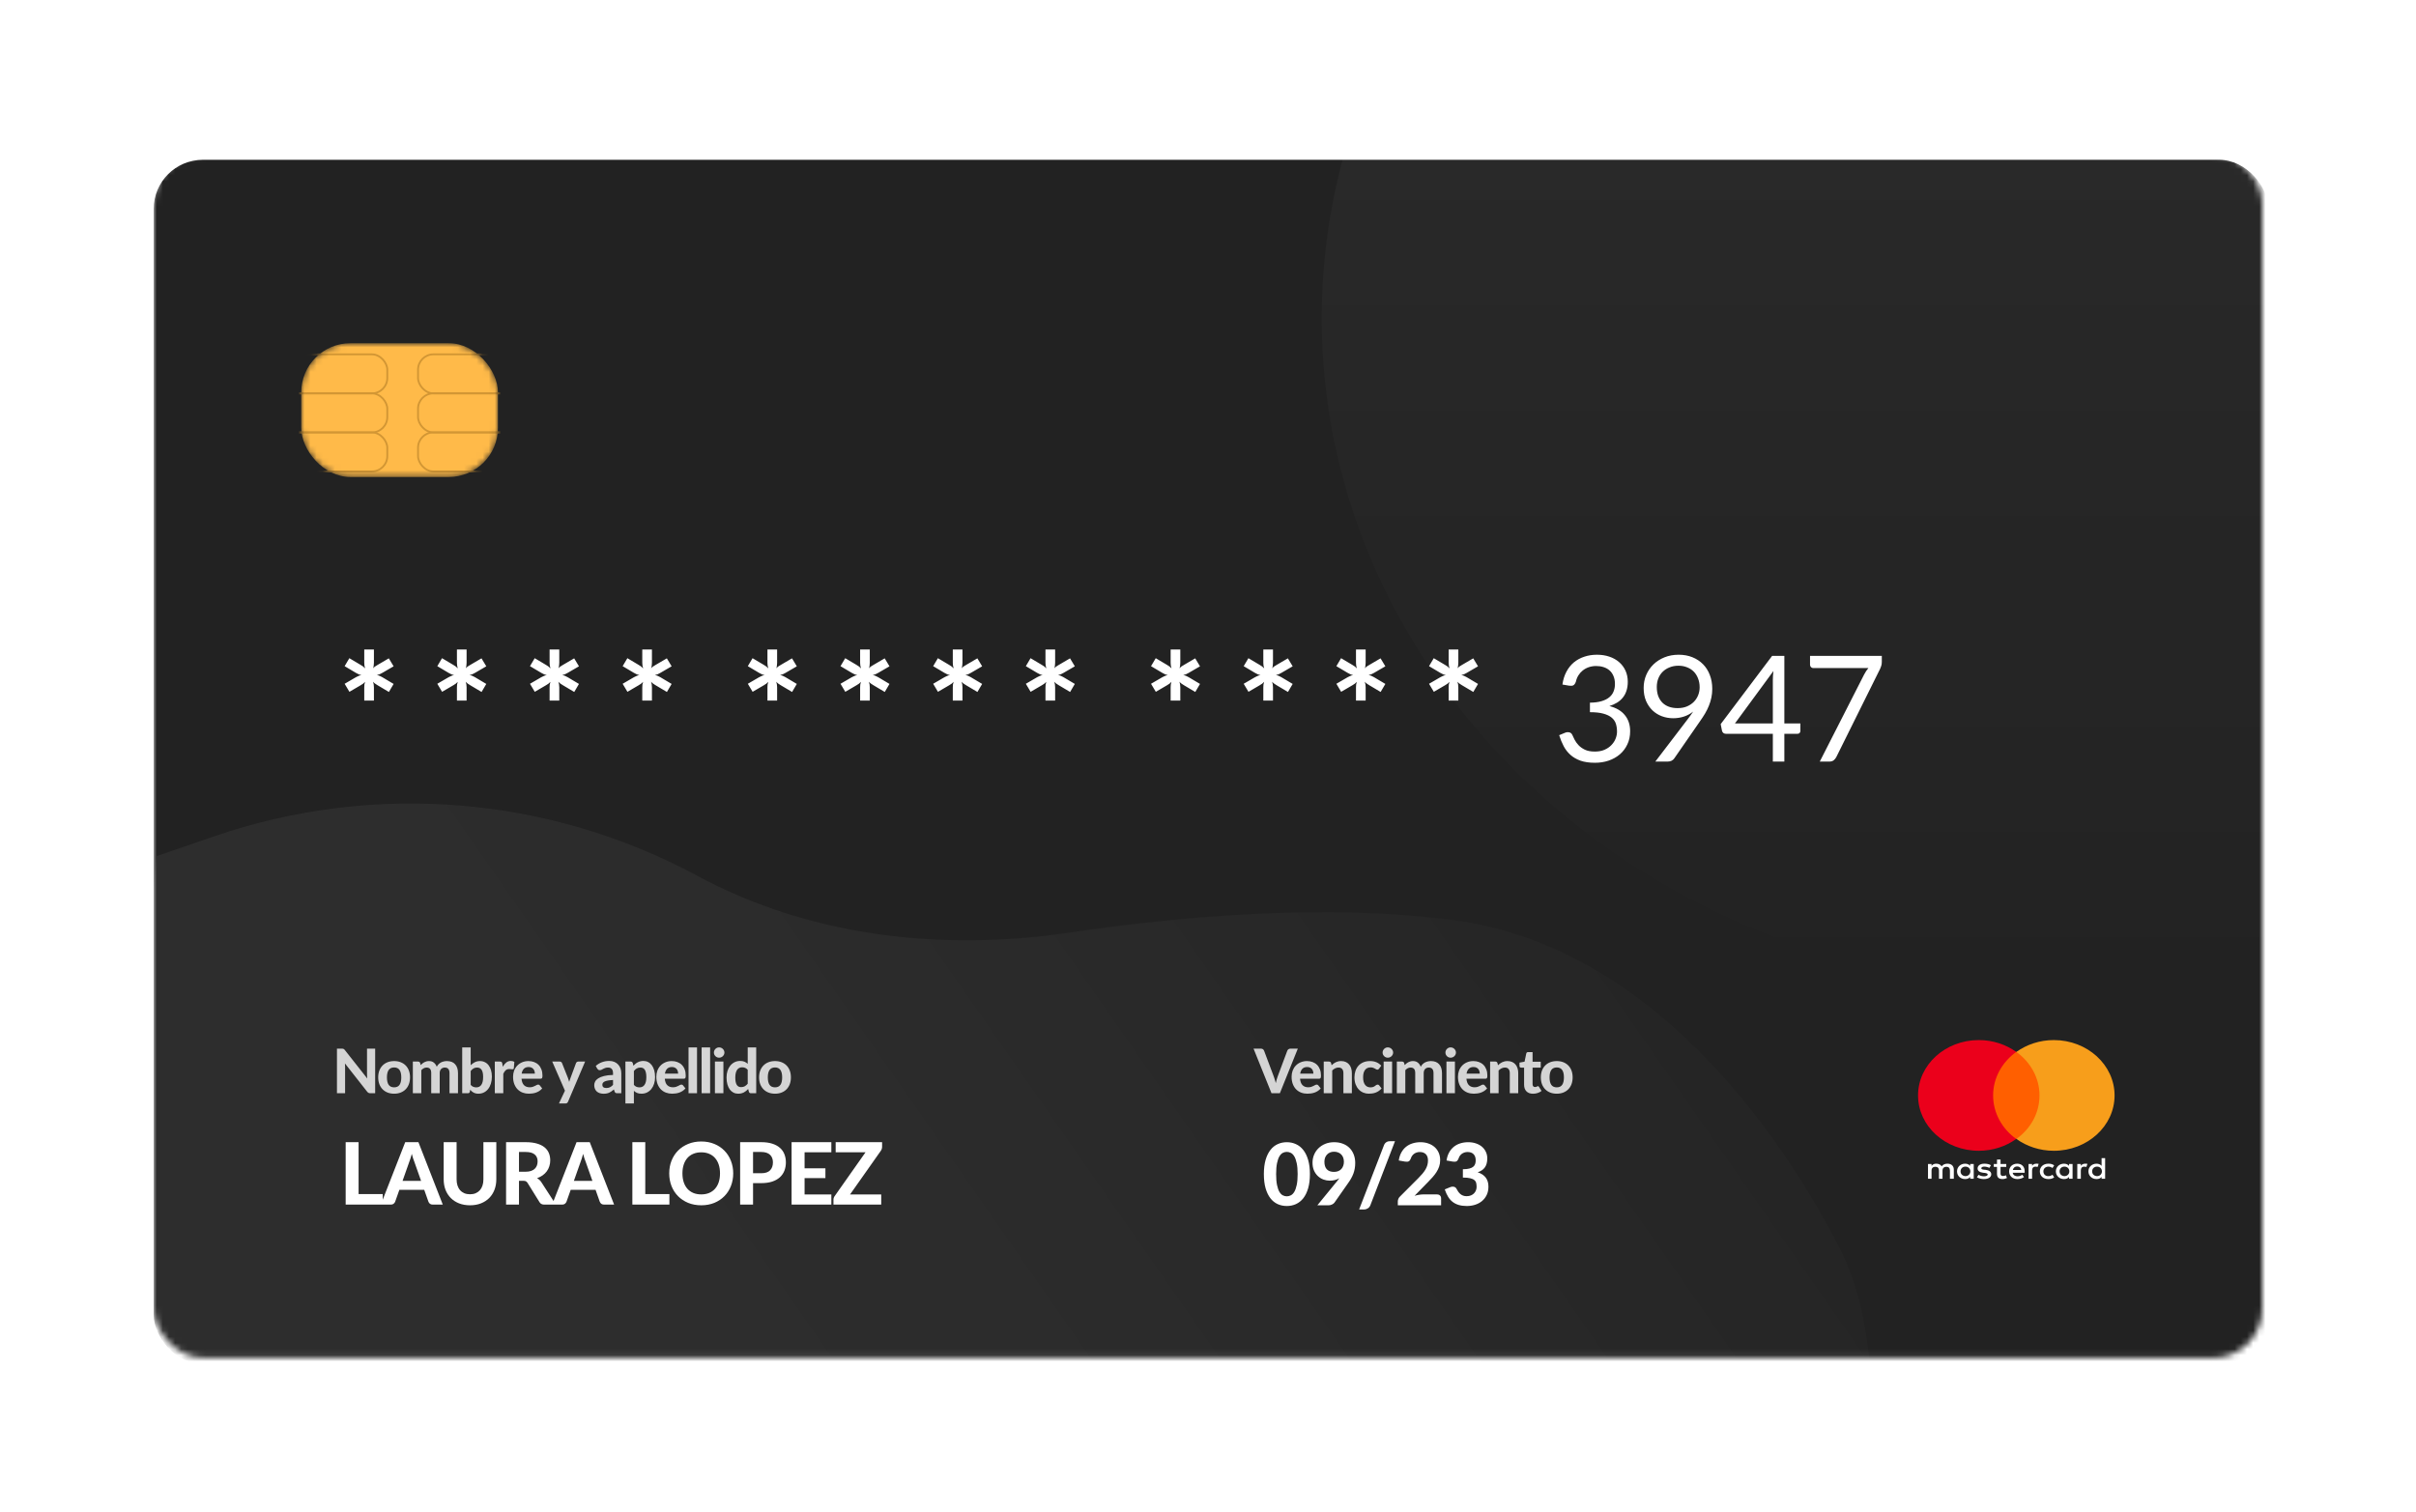<svg width="393" height="246" viewBox="0 0 393 246" fill="none" xmlns="http://www.w3.org/2000/svg">
<g filter="url(#filter0_d_803_2363)">
<mask id="mask0_803_2363" style="mask-type:alpha" maskUnits="userSpaceOnUse" x="25" y="24" width="343" height="196">
<rect x="25" y="24" width="343" height="195.937" rx="8" fill="#222222"/>
</mask>
<g mask="url(#mask0_803_2363)">
<g filter="url(#filter1_d_803_2363)">
<rect x="25" y="24" width="344" height="195.937" rx="8" fill="#222222"/>
</g>
<path d="M236.5 148.728C215.983 145.979 192.327 148.028 173.816 150.76C153.196 153.804 131.814 151.404 113.464 141.517C89.266 128.479 60.717 126.157 34.73 135.115L25.5 138.296L17 226.287H305L303.608 216.691C302.872 211.616 301.558 206.643 299.221 202.079C291.599 187.198 270.692 153.31 236.5 148.728Z" fill="url(#paint0_linear_803_2363)" fill-opacity="0.05"/>
<ellipse cx="335.5" cy="50.76" rx="120.5" ry="109.307" fill="url(#paint1_linear_803_2363)" fill-opacity="0.05"/>
</g>
<g clip-path="url(#clip0_803_2363)">
<path d="M317.818 190.796V189.295C317.818 188.72 317.433 188.345 316.775 188.345C316.446 188.345 316.089 188.445 315.842 188.77C315.65 188.495 315.375 188.345 314.964 188.345C314.689 188.345 314.415 188.42 314.195 188.695V188.395H313.619V190.796H314.195V189.47C314.195 189.045 314.442 188.845 314.827 188.845C315.211 188.845 315.403 189.07 315.403 189.47V190.796H315.979V189.47C315.979 189.045 316.253 188.845 316.61 188.845C316.994 188.845 317.186 189.07 317.186 189.47V190.796H317.818ZM326.352 188.395H325.419V187.669H324.842V188.395H324.321V188.87H324.842V189.971C324.842 190.521 325.089 190.846 325.748 190.846C325.995 190.846 326.269 190.771 326.461 190.671L326.297 190.221C326.132 190.321 325.94 190.346 325.803 190.346C325.528 190.346 325.419 190.196 325.419 189.946V188.87H326.352V188.395ZM331.236 188.345C330.907 188.345 330.687 188.495 330.55 188.695V188.395H329.974V190.796H330.55V189.445C330.55 189.045 330.742 188.82 331.099 188.82C331.209 188.82 331.346 188.845 331.456 188.87L331.62 188.37C331.51 188.345 331.346 188.345 331.236 188.345ZM323.854 188.595C323.58 188.42 323.196 188.345 322.784 188.345C322.126 188.345 321.687 188.645 321.687 189.12C321.687 189.52 322.016 189.746 322.592 189.821L322.867 189.846C323.168 189.896 323.333 189.971 323.333 190.096C323.333 190.271 323.114 190.396 322.729 190.396C322.345 190.396 322.043 190.271 321.851 190.146L321.577 190.546C321.879 190.746 322.29 190.846 322.702 190.846C323.47 190.846 323.909 190.521 323.909 190.071C323.909 189.646 323.553 189.42 323.004 189.345L322.729 189.32C322.482 189.295 322.29 189.245 322.29 189.095C322.29 188.92 322.482 188.82 322.784 188.82C323.114 188.82 323.443 188.945 323.608 189.02L323.854 188.595ZM339.166 188.345C338.837 188.345 338.618 188.495 338.48 188.695V188.395H337.904V190.796H338.48V189.445C338.48 189.045 338.672 188.82 339.029 188.82C339.139 188.82 339.276 188.845 339.386 188.87L339.551 188.37C339.441 188.345 339.276 188.345 339.166 188.345ZM331.812 189.596C331.812 190.321 332.361 190.846 333.212 190.846C333.596 190.846 333.87 190.771 334.145 190.571L333.87 190.146C333.651 190.296 333.431 190.371 333.184 190.371C332.718 190.371 332.389 190.071 332.389 189.596C332.389 189.145 332.718 188.845 333.184 188.82C333.431 188.82 333.651 188.895 333.87 189.045L334.145 188.62C333.87 188.42 333.596 188.345 333.212 188.345C332.361 188.345 331.812 188.87 331.812 189.596ZM337.136 189.596V188.395H336.559V188.695C336.367 188.47 336.093 188.345 335.736 188.345C334.995 188.345 334.419 188.87 334.419 189.596C334.419 190.321 334.995 190.846 335.736 190.846C336.12 190.846 336.395 190.721 336.559 190.496V190.796H337.136V189.596ZM335.023 189.596C335.023 189.17 335.325 188.82 335.819 188.82C336.285 188.82 336.614 189.145 336.614 189.596C336.614 190.021 336.285 190.371 335.819 190.371C335.325 190.346 335.023 190.021 335.023 189.596ZM328.135 188.345C327.367 188.345 326.818 188.845 326.818 189.596C326.818 190.346 327.367 190.846 328.163 190.846C328.547 190.846 328.931 190.746 329.233 190.521L328.958 190.146C328.739 190.296 328.465 190.396 328.19 190.396C327.833 190.396 327.477 190.246 327.394 189.821H329.343V189.621C329.37 188.845 328.876 188.345 328.135 188.345ZM328.135 188.795C328.492 188.795 328.739 188.995 328.794 189.37H327.422C327.477 189.045 327.724 188.795 328.135 188.795ZM342.432 189.596V187.444H341.856V188.695C341.663 188.47 341.389 188.345 341.032 188.345C340.291 188.345 339.715 188.87 339.715 189.596C339.715 190.321 340.291 190.846 341.032 190.846C341.416 190.846 341.691 190.721 341.856 190.496V190.796H342.432V189.596ZM340.319 189.596C340.319 189.17 340.621 188.82 341.115 188.82C341.581 188.82 341.91 189.145 341.91 189.596C341.91 190.021 341.581 190.371 341.115 190.371C340.621 190.346 340.319 190.021 340.319 189.596ZM321.056 189.596V188.395H320.479V188.695C320.287 188.47 320.013 188.345 319.656 188.345C318.915 188.345 318.339 188.87 318.339 189.596C318.339 190.321 318.915 190.846 319.656 190.846C320.04 190.846 320.315 190.721 320.479 190.496V190.796H321.056V189.596ZM318.915 189.596C318.915 189.17 319.217 188.82 319.711 188.82C320.177 188.82 320.507 189.145 320.507 189.596C320.507 190.021 320.177 190.371 319.711 190.371C319.217 190.346 318.915 190.021 318.915 189.596Z" fill="white"/>
<path d="M332.306 170.158H323.662V184.317H332.306V170.158Z" fill="#FF5F00"/>
<path d="M324.211 177.237C324.211 174.36 325.693 171.809 327.97 170.157C326.297 168.957 324.184 168.231 321.879 168.231C316.418 168.231 312 172.259 312 177.237C312 182.216 316.418 186.243 321.879 186.243C324.184 186.243 326.297 185.518 327.97 184.317C325.693 182.691 324.211 180.114 324.211 177.237Z" fill="#EB001B"/>
<path d="M343.968 177.237C343.968 182.216 339.55 186.243 334.09 186.243C331.785 186.243 329.672 185.518 327.998 184.317C330.303 182.666 331.757 180.114 331.757 177.237C331.757 174.36 330.275 171.809 327.998 170.157C329.672 168.957 331.785 168.231 334.09 168.231C339.55 168.231 343.968 172.284 343.968 177.237Z" fill="#F79E1B"/>
</g>
<mask id="mask1_803_2363" style="mask-type:alpha" maskUnits="userSpaceOnUse" x="49" y="54" width="32" height="23">
<rect x="49" y="54.842" width="32" height="21.771" rx="8" fill="#FFBA49"/>
</mask>
<g mask="url(#mask1_803_2363)">
<rect x="49" y="54.842" width="32" height="21.771" rx="8" fill="#FFBA49"/>
<rect x="43" y="56.656" width="20" height="6.35" rx="2.5" stroke="#D29634" stroke-width="0.3"/>
<rect x="43" y="63.006" width="20" height="6.35" rx="2.5" stroke="#D29634" stroke-width="0.3"/>
<rect x="43" y="69.356" width="20" height="6.35" rx="2.5" stroke="#D29634" stroke-width="0.3"/>
<rect x="68" y="56.656" width="20" height="6.35" rx="2.5" stroke="#D29634" stroke-width="0.3"/>
<rect x="68" y="63.006" width="20" height="6.35" rx="2.5" stroke="#D29634" stroke-width="0.3"/>
<rect x="68" y="69.356" width="20" height="6.35" rx="2.5" stroke="#D29634" stroke-width="0.3"/>
</g>
<path d="M62.192 108.483C62.048 108.571 61.9 108.647 61.748 108.711C61.604 108.767 61.456 108.811 61.304 108.843C61.6 108.891 61.896 109.007 62.192 109.191L64.028 110.283L63.26 111.591L61.424 110.499C61.28 110.411 61.144 110.323 61.016 110.235C60.888 110.139 60.776 110.035 60.68 109.923C60.776 110.203 60.824 110.507 60.824 110.835V112.995H59.252V110.859C59.252 110.699 59.26 110.543 59.276 110.391C59.3 110.231 59.336 110.083 59.384 109.947C59.2 110.155 58.96 110.339 58.664 110.499L56.84 111.567L56.06 110.259L57.896 109.191C58.048 109.103 58.196 109.031 58.34 108.975C58.492 108.911 58.644 108.867 58.796 108.843C58.644 108.819 58.492 108.775 58.34 108.711C58.188 108.647 58.04 108.571 57.896 108.483L56.06 107.391L56.828 106.095L58.664 107.187C58.96 107.347 59.204 107.535 59.396 107.751C59.3 107.479 59.252 107.179 59.252 106.851V104.679H60.824V106.827C60.824 106.987 60.812 107.147 60.788 107.307C60.772 107.459 60.74 107.603 60.692 107.739C60.788 107.627 60.896 107.527 61.016 107.439C61.144 107.351 61.28 107.267 61.424 107.187L63.248 106.119L64.028 107.415L62.192 108.483ZM77.267 108.483C77.123 108.571 76.975 108.647 76.823 108.711C76.679 108.767 76.531 108.811 76.379 108.843C76.675 108.891 76.971 109.007 77.267 109.191L79.103 110.283L78.335 111.591L76.499 110.499C76.355 110.411 76.219 110.323 76.091 110.235C75.963 110.139 75.851 110.035 75.755 109.923C75.851 110.203 75.899 110.507 75.899 110.835V112.995H74.327V110.859C74.327 110.699 74.335 110.543 74.351 110.391C74.375 110.231 74.411 110.083 74.459 109.947C74.275 110.155 74.035 110.339 73.739 110.499L71.915 111.567L71.135 110.259L72.971 109.191C73.123 109.103 73.271 109.031 73.415 108.975C73.567 108.911 73.719 108.867 73.871 108.843C73.719 108.819 73.567 108.775 73.415 108.711C73.263 108.647 73.115 108.571 72.971 108.483L71.135 107.391L71.903 106.095L73.739 107.187C74.035 107.347 74.279 107.535 74.471 107.751C74.375 107.479 74.327 107.179 74.327 106.851V104.679H75.899V106.827C75.899 106.987 75.887 107.147 75.863 107.307C75.847 107.459 75.815 107.603 75.767 107.739C75.863 107.627 75.971 107.527 76.091 107.439C76.219 107.351 76.355 107.267 76.499 107.187L78.323 106.119L79.103 107.415L77.267 108.483ZM92.341 108.483C92.198 108.571 92.049 108.647 91.897 108.711C91.754 108.767 91.606 108.811 91.454 108.843C91.749 108.891 92.046 109.007 92.341 109.191L94.177 110.283L93.409 111.591L91.573 110.499C91.43 110.411 91.293 110.323 91.165 110.235C91.037 110.139 90.925 110.035 90.829 109.923C90.925 110.203 90.974 110.507 90.974 110.835V112.995H89.401V110.859C89.401 110.699 89.409 110.543 89.425 110.391C89.45 110.231 89.486 110.083 89.534 109.947C89.35 110.155 89.109 110.339 88.814 110.499L86.99 111.567L86.21 110.259L88.046 109.191C88.198 109.103 88.346 109.031 88.49 108.975C88.641 108.911 88.793 108.867 88.945 108.843C88.793 108.819 88.641 108.775 88.49 108.711C88.338 108.647 88.189 108.571 88.046 108.483L86.21 107.391L86.978 106.095L88.814 107.187C89.109 107.347 89.353 107.535 89.546 107.751C89.45 107.479 89.401 107.179 89.401 106.851V104.679H90.974V106.827C90.974 106.987 90.962 107.147 90.938 107.307C90.921 107.459 90.889 107.603 90.841 107.739C90.938 107.627 91.046 107.527 91.165 107.439C91.293 107.351 91.43 107.267 91.573 107.187L93.397 106.119L94.177 107.415L92.341 108.483ZM107.416 108.483C107.272 108.571 107.124 108.647 106.972 108.711C106.828 108.767 106.68 108.811 106.528 108.843C106.824 108.891 107.12 109.007 107.416 109.191L109.252 110.283L108.484 111.591L106.648 110.499C106.504 110.411 106.368 110.323 106.24 110.235C106.112 110.139 106 110.035 105.904 109.923C106 110.203 106.048 110.507 106.048 110.835V112.995H104.476V110.859C104.476 110.699 104.484 110.543 104.5 110.391C104.524 110.231 104.56 110.083 104.608 109.947C104.424 110.155 104.184 110.339 103.888 110.499L102.064 111.567L101.284 110.259L103.12 109.191C103.272 109.103 103.42 109.031 103.564 108.975C103.716 108.911 103.868 108.867 104.02 108.843C103.868 108.819 103.716 108.775 103.564 108.711C103.412 108.647 103.264 108.571 103.12 108.483L101.284 107.391L102.052 106.095L103.888 107.187C104.184 107.347 104.428 107.535 104.62 107.751C104.524 107.479 104.476 107.179 104.476 106.851V104.679H106.048V106.827C106.048 106.987 106.036 107.147 106.012 107.307C105.996 107.459 105.964 107.603 105.916 107.739C106.012 107.627 106.12 107.527 106.24 107.439C106.368 107.351 106.504 107.267 106.648 107.187L108.472 106.119L109.252 107.415L107.416 108.483ZM127.778 108.483C127.634 108.571 127.486 108.647 127.334 108.711C127.19 108.767 127.042 108.811 126.89 108.843C127.186 108.891 127.482 109.007 127.778 109.191L129.614 110.283L128.846 111.591L127.01 110.499C126.866 110.411 126.73 110.323 126.602 110.235C126.474 110.139 126.362 110.035 126.266 109.923C126.362 110.203 126.41 110.507 126.41 110.835V112.995H124.838V110.859C124.838 110.699 124.846 110.543 124.862 110.391C124.886 110.231 124.922 110.083 124.97 109.947C124.786 110.155 124.546 110.339 124.25 110.499L122.426 111.567L121.646 110.259L123.482 109.191C123.634 109.103 123.782 109.031 123.926 108.975C124.078 108.911 124.23 108.867 124.382 108.843C124.23 108.819 124.078 108.775 123.926 108.711C123.774 108.647 123.626 108.571 123.482 108.483L121.646 107.391L122.414 106.095L124.25 107.187C124.546 107.347 124.79 107.535 124.982 107.751C124.886 107.479 124.838 107.179 124.838 106.851V104.679H126.41V106.827C126.41 106.987 126.398 107.147 126.374 107.307C126.358 107.459 126.326 107.603 126.278 107.739C126.374 107.627 126.482 107.527 126.602 107.439C126.73 107.351 126.866 107.267 127.01 107.187L128.834 106.119L129.614 107.415L127.778 108.483ZM142.853 108.483C142.709 108.571 142.561 108.647 142.409 108.711C142.265 108.767 142.117 108.811 141.965 108.843C142.261 108.891 142.557 109.007 142.853 109.191L144.689 110.283L143.921 111.591L142.085 110.499C141.941 110.411 141.805 110.323 141.677 110.235C141.549 110.139 141.437 110.035 141.341 109.923C141.437 110.203 141.485 110.507 141.485 110.835V112.995H139.913V110.859C139.913 110.699 139.921 110.543 139.937 110.391C139.961 110.231 139.997 110.083 140.045 109.947C139.861 110.155 139.621 110.339 139.325 110.499L137.501 111.567L136.721 110.259L138.557 109.191C138.709 109.103 138.857 109.031 139.001 108.975C139.153 108.911 139.305 108.867 139.457 108.843C139.305 108.819 139.153 108.775 139.001 108.711C138.849 108.647 138.701 108.571 138.557 108.483L136.721 107.391L137.489 106.095L139.325 107.187C139.621 107.347 139.865 107.535 140.057 107.751C139.961 107.479 139.913 107.179 139.913 106.851V104.679H141.485V106.827C141.485 106.987 141.473 107.147 141.449 107.307C141.433 107.459 141.401 107.603 141.353 107.739C141.449 107.627 141.557 107.527 141.677 107.439C141.805 107.351 141.941 107.267 142.085 107.187L143.909 106.119L144.689 107.415L142.853 108.483ZM157.927 108.483C157.783 108.571 157.635 108.647 157.483 108.711C157.339 108.767 157.191 108.811 157.039 108.843C157.335 108.891 157.631 109.007 157.927 109.191L159.763 110.283L158.995 111.591L157.159 110.499C157.015 110.411 156.879 110.323 156.751 110.235C156.623 110.139 156.511 110.035 156.415 109.923C156.511 110.203 156.559 110.507 156.559 110.835V112.995H154.987V110.859C154.987 110.699 154.995 110.543 155.011 110.391C155.035 110.231 155.071 110.083 155.119 109.947C154.935 110.155 154.695 110.339 154.399 110.499L152.575 111.567L151.795 110.259L153.631 109.191C153.783 109.103 153.931 109.031 154.075 108.975C154.227 108.911 154.379 108.867 154.531 108.843C154.379 108.819 154.227 108.775 154.075 108.711C153.923 108.647 153.775 108.571 153.631 108.483L151.795 107.391L152.563 106.095L154.399 107.187C154.695 107.347 154.939 107.535 155.131 107.751C155.035 107.479 154.987 107.179 154.987 106.851V104.679H156.559V106.827C156.559 106.987 156.547 107.147 156.523 107.307C156.507 107.459 156.475 107.603 156.427 107.739C156.523 107.627 156.631 107.527 156.751 107.439C156.879 107.351 157.015 107.267 157.159 107.187L158.983 106.119L159.763 107.415L157.927 108.483ZM173.002 108.483C172.858 108.571 172.71 108.647 172.558 108.711C172.414 108.767 172.266 108.811 172.114 108.843C172.41 108.891 172.706 109.007 173.002 109.191L174.838 110.283L174.07 111.591L172.234 110.499C172.09 110.411 171.954 110.323 171.826 110.235C171.698 110.139 171.586 110.035 171.49 109.923C171.586 110.203 171.634 110.507 171.634 110.835V112.995H170.062V110.859C170.062 110.699 170.07 110.543 170.086 110.391C170.11 110.231 170.146 110.083 170.194 109.947C170.01 110.155 169.77 110.339 169.474 110.499L167.65 111.567L166.87 110.259L168.706 109.191C168.858 109.103 169.006 109.031 169.15 108.975C169.302 108.911 169.454 108.867 169.606 108.843C169.454 108.819 169.302 108.775 169.15 108.711C168.998 108.647 168.85 108.571 168.706 108.483L166.87 107.391L167.638 106.095L169.474 107.187C169.77 107.347 170.014 107.535 170.206 107.751C170.11 107.479 170.062 107.179 170.062 106.851V104.679H171.634V106.827C171.634 106.987 171.622 107.147 171.598 107.307C171.582 107.459 171.55 107.603 171.502 107.739C171.598 107.627 171.706 107.527 171.826 107.439C171.954 107.351 172.09 107.267 172.234 107.187L174.058 106.119L174.838 107.415L173.002 108.483ZM193.364 108.483C193.22 108.571 193.072 108.647 192.92 108.711C192.776 108.767 192.628 108.811 192.476 108.843C192.772 108.891 193.068 109.007 193.364 109.191L195.2 110.283L194.432 111.591L192.596 110.499C192.452 110.411 192.316 110.323 192.188 110.235C192.06 110.139 191.948 110.035 191.852 109.923C191.948 110.203 191.996 110.507 191.996 110.835V112.995H190.424V110.859C190.424 110.699 190.432 110.543 190.448 110.391C190.472 110.231 190.508 110.083 190.556 109.947C190.372 110.155 190.132 110.339 189.836 110.499L188.012 111.567L187.232 110.259L189.068 109.191C189.22 109.103 189.368 109.031 189.512 108.975C189.664 108.911 189.816 108.867 189.968 108.843C189.816 108.819 189.664 108.775 189.512 108.711C189.36 108.647 189.212 108.571 189.068 108.483L187.232 107.391L188 106.095L189.836 107.187C190.132 107.347 190.376 107.535 190.568 107.751C190.472 107.479 190.424 107.179 190.424 106.851V104.679H191.996V106.827C191.996 106.987 191.984 107.147 191.96 107.307C191.944 107.459 191.912 107.603 191.864 107.739C191.96 107.627 192.068 107.527 192.188 107.439C192.316 107.351 192.452 107.267 192.596 107.187L194.42 106.119L195.2 107.415L193.364 108.483ZM208.438 108.483C208.294 108.571 208.146 108.647 207.994 108.711C207.85 108.767 207.702 108.811 207.55 108.843C207.846 108.891 208.142 109.007 208.438 109.191L210.274 110.283L209.506 111.591L207.67 110.499C207.526 110.411 207.39 110.323 207.262 110.235C207.134 110.139 207.022 110.035 206.926 109.923C207.022 110.203 207.07 110.507 207.07 110.835V112.995H205.498V110.859C205.498 110.699 205.506 110.543 205.522 110.391C205.546 110.231 205.582 110.083 205.63 109.947C205.446 110.155 205.206 110.339 204.91 110.499L203.086 111.567L202.306 110.259L204.142 109.191C204.294 109.103 204.442 109.031 204.586 108.975C204.738 108.911 204.89 108.867 205.042 108.843C204.89 108.819 204.738 108.775 204.586 108.711C204.434 108.647 204.286 108.571 204.142 108.483L202.306 107.391L203.074 106.095L204.91 107.187C205.206 107.347 205.45 107.535 205.642 107.751C205.546 107.479 205.498 107.179 205.498 106.851V104.679H207.07V106.827C207.07 106.987 207.058 107.147 207.034 107.307C207.018 107.459 206.986 107.603 206.938 107.739C207.034 107.627 207.142 107.527 207.262 107.439C207.39 107.351 207.526 107.267 207.67 107.187L209.494 106.119L210.274 107.415L208.438 108.483ZM223.513 108.483C223.369 108.571 223.221 108.647 223.069 108.711C222.925 108.767 222.777 108.811 222.625 108.843C222.921 108.891 223.217 109.007 223.513 109.191L225.349 110.283L224.581 111.591L222.745 110.499C222.601 110.411 222.465 110.323 222.337 110.235C222.209 110.139 222.097 110.035 222.001 109.923C222.097 110.203 222.145 110.507 222.145 110.835V112.995H220.573V110.859C220.573 110.699 220.581 110.543 220.597 110.391C220.621 110.231 220.657 110.083 220.705 109.947C220.521 110.155 220.281 110.339 219.985 110.499L218.161 111.567L217.381 110.259L219.217 109.191C219.369 109.103 219.517 109.031 219.661 108.975C219.813 108.911 219.965 108.867 220.117 108.843C219.965 108.819 219.813 108.775 219.661 108.711C219.509 108.647 219.361 108.571 219.217 108.483L217.381 107.391L218.149 106.095L219.985 107.187C220.281 107.347 220.525 107.535 220.717 107.751C220.621 107.479 220.573 107.179 220.573 106.851V104.679H222.145V106.827C222.145 106.987 222.133 107.147 222.109 107.307C222.093 107.459 222.061 107.603 222.013 107.739C222.109 107.627 222.217 107.527 222.337 107.439C222.465 107.351 222.601 107.267 222.745 107.187L224.569 106.119L225.349 107.415L223.513 108.483ZM238.588 108.483C238.444 108.571 238.296 108.647 238.144 108.711C238 108.767 237.852 108.811 237.7 108.843C237.996 108.891 238.292 109.007 238.588 109.191L240.424 110.283L239.656 111.591L237.82 110.499C237.676 110.411 237.54 110.323 237.412 110.235C237.284 110.139 237.172 110.035 237.076 109.923C237.172 110.203 237.22 110.507 237.22 110.835V112.995H235.648V110.859C235.648 110.699 235.656 110.543 235.672 110.391C235.696 110.231 235.732 110.083 235.78 109.947C235.596 110.155 235.356 110.339 235.06 110.499L233.236 111.567L232.456 110.259L234.292 109.191C234.444 109.103 234.592 109.031 234.736 108.975C234.888 108.911 235.04 108.867 235.192 108.843C235.04 108.819 234.888 108.775 234.736 108.711C234.584 108.647 234.436 108.571 234.292 108.483L232.456 107.391L233.224 106.095L235.06 107.187C235.356 107.347 235.6 107.535 235.792 107.751C235.696 107.479 235.648 107.179 235.648 106.851V104.679H237.22V106.827C237.22 106.987 237.208 107.147 237.184 107.307C237.168 107.459 237.136 107.603 237.088 107.739C237.184 107.627 237.292 107.527 237.412 107.439C237.54 107.351 237.676 107.267 237.82 107.187L239.644 106.119L240.424 107.415L238.588 108.483ZM254.152 110.379C254.264 109.595 254.48 108.903 254.8 108.303C255.12 107.695 255.524 107.187 256.012 106.779C256.508 106.371 257.072 106.063 257.704 105.855C258.344 105.639 259.032 105.531 259.768 105.531C260.496 105.531 261.168 105.635 261.784 105.843C262.4 106.051 262.928 106.347 263.368 106.731C263.816 107.115 264.164 107.579 264.412 108.123C264.66 108.667 264.784 109.271 264.784 109.935C264.784 110.479 264.712 110.967 264.568 111.399C264.432 111.823 264.232 112.195 263.968 112.515C263.712 112.835 263.4 113.107 263.032 113.331C262.664 113.555 262.252 113.739 261.796 113.883C262.916 114.171 263.756 114.667 264.316 115.371C264.884 116.067 265.168 116.939 265.168 117.987C265.168 118.779 265.016 119.491 264.712 120.123C264.416 120.755 264.008 121.295 263.488 121.743C262.968 122.183 262.36 122.523 261.664 122.763C260.976 122.995 260.236 123.111 259.444 123.111C258.532 123.111 257.752 122.999 257.104 122.775C256.456 122.543 255.908 122.227 255.46 121.827C255.012 121.427 254.644 120.955 254.356 120.411C254.068 119.859 253.824 119.263 253.624 118.623L254.548 118.239C254.788 118.135 255.02 118.107 255.244 118.155C255.476 118.203 255.644 118.335 255.748 118.551C255.852 118.775 255.98 119.043 256.132 119.355C256.292 119.667 256.508 119.967 256.78 120.255C257.052 120.543 257.396 120.787 257.812 120.987C258.236 121.187 258.772 121.287 259.42 121.287C260.02 121.287 260.544 121.191 260.992 120.999C261.448 120.799 261.824 120.543 262.12 120.231C262.424 119.919 262.652 119.571 262.804 119.187C262.956 118.803 263.032 118.423 263.032 118.047C263.032 117.583 262.972 117.159 262.852 116.775C262.732 116.391 262.508 116.059 262.18 115.779C261.852 115.499 261.4 115.279 260.824 115.119C260.256 114.959 259.524 114.879 258.628 114.879V113.331C259.364 113.323 259.988 113.243 260.5 113.091C261.02 112.939 261.44 112.731 261.76 112.467C262.088 112.203 262.324 111.887 262.468 111.519C262.62 111.151 262.696 110.743 262.696 110.295C262.696 109.799 262.616 109.367 262.456 108.999C262.304 108.631 262.092 108.327 261.82 108.087C261.548 107.847 261.224 107.667 260.848 107.547C260.48 107.427 260.08 107.367 259.648 107.367C259.216 107.367 258.812 107.431 258.436 107.559C258.068 107.687 257.74 107.867 257.452 108.099C257.172 108.323 256.936 108.591 256.744 108.903C256.552 109.215 256.416 109.559 256.336 109.935C256.232 110.215 256.1 110.403 255.94 110.499C255.788 110.587 255.564 110.611 255.268 110.571L254.152 110.379ZM269.502 110.775C269.502 111.319 269.578 111.807 269.73 112.239C269.89 112.663 270.114 113.023 270.402 113.319C270.698 113.615 271.054 113.839 271.47 113.991C271.894 114.143 272.366 114.219 272.886 114.219C273.462 114.219 273.97 114.127 274.41 113.943C274.858 113.751 275.234 113.499 275.538 113.187C275.842 112.875 276.074 112.515 276.234 112.107C276.394 111.699 276.474 111.275 276.474 110.835C276.474 110.299 276.386 109.815 276.21 109.383C276.042 108.943 275.806 108.571 275.502 108.267C275.198 107.963 274.834 107.731 274.41 107.571C273.994 107.403 273.534 107.319 273.03 107.319C272.502 107.319 272.022 107.407 271.59 107.583C271.158 107.751 270.786 107.987 270.474 108.291C270.162 108.595 269.922 108.959 269.754 109.383C269.586 109.807 269.502 110.271 269.502 110.775ZM274.494 116.067C274.67 115.835 274.834 115.615 274.986 115.407C275.138 115.199 275.282 114.991 275.418 114.783C274.978 115.135 274.482 115.403 273.93 115.587C273.378 115.771 272.794 115.863 272.178 115.863C271.53 115.863 270.914 115.755 270.33 115.539C269.754 115.323 269.246 115.007 268.806 114.591C268.366 114.167 268.014 113.651 267.75 113.043C267.494 112.427 267.366 111.723 267.366 110.931C267.366 110.179 267.506 109.475 267.786 108.819C268.066 108.163 268.458 107.591 268.962 107.103C269.466 106.615 270.066 106.231 270.762 105.951C271.458 105.671 272.222 105.531 273.054 105.531C273.878 105.531 274.626 105.667 275.298 105.939C275.97 106.211 276.546 106.591 277.026 107.079C277.506 107.567 277.874 108.151 278.13 108.831C278.394 109.511 278.526 110.263 278.526 111.087C278.526 111.583 278.478 112.055 278.382 112.503C278.294 112.943 278.162 113.379 277.986 113.811C277.818 114.235 277.61 114.659 277.362 115.083C277.114 115.499 276.834 115.927 276.522 116.367L272.334 122.415C272.23 122.567 272.082 122.691 271.89 122.787C271.698 122.875 271.478 122.919 271.23 122.919H269.262L274.494 116.067ZM288.38 116.715V109.623C288.38 109.415 288.388 109.187 288.404 108.939C288.42 108.691 288.444 108.439 288.476 108.183L282.212 116.715H288.38ZM292.856 116.715V117.939C292.856 118.067 292.816 118.175 292.736 118.263C292.664 118.351 292.548 118.395 292.388 118.395H290.252V122.919H288.38V118.395H280.748C280.588 118.395 280.448 118.351 280.328 118.263C280.216 118.167 280.144 118.051 280.112 117.915L279.896 116.823L288.26 105.723H290.252V116.715H292.856ZM306.106 105.723V106.683C306.106 106.955 306.074 107.179 306.01 107.355C305.954 107.531 305.898 107.679 305.842 107.799L298.714 122.163C298.61 122.371 298.466 122.551 298.282 122.703C298.098 122.847 297.854 122.919 297.55 122.919H296.014L303.238 108.735C303.342 108.535 303.45 108.351 303.562 108.183C303.674 108.015 303.794 107.855 303.922 107.703H294.946C294.81 107.703 294.69 107.651 294.586 107.547C294.482 107.435 294.43 107.311 294.43 107.175V105.723H306.106Z" fill="white"/>
<path opacity="0.8" d="M61.026 169.626V176.881H60.251C60.134 176.881 60.036 176.863 59.956 176.826C59.876 176.786 59.798 176.72 59.721 176.626L56.106 172.026C56.116 172.143 56.123 172.258 56.126 172.371C56.133 172.485 56.136 172.59 56.136 172.686V176.881H54.811V169.626H55.601C55.664 169.626 55.718 169.63 55.761 169.636C55.808 169.64 55.849 169.651 55.886 169.671C55.923 169.688 55.958 169.711 55.991 169.741C56.024 169.771 56.061 169.811 56.101 169.861L59.741 174.481C59.728 174.355 59.718 174.233 59.711 174.116C59.704 173.996 59.701 173.883 59.701 173.776V169.626H61.026ZM64.116 171.646C64.503 171.646 64.855 171.708 65.171 171.831C65.488 171.955 65.76 172.131 65.986 172.361C66.213 172.588 66.388 172.865 66.511 173.191C66.635 173.518 66.696 173.886 66.696 174.296C66.696 174.706 66.635 175.076 66.511 175.406C66.388 175.733 66.213 176.011 65.986 176.241C65.76 176.471 65.488 176.648 65.171 176.771C64.855 176.895 64.503 176.956 64.116 176.956C63.726 176.956 63.371 176.895 63.051 176.771C62.735 176.648 62.463 176.471 62.236 176.241C62.01 176.011 61.833 175.733 61.706 175.406C61.583 175.076 61.521 174.706 61.521 174.296C61.521 173.886 61.583 173.518 61.706 173.191C61.833 172.865 62.01 172.588 62.236 172.361C62.463 172.131 62.735 171.955 63.051 171.831C63.371 171.708 63.726 171.646 64.116 171.646ZM64.116 175.921C64.51 175.921 64.801 175.786 64.991 175.516C65.181 175.243 65.276 174.838 65.276 174.301C65.276 173.768 65.181 173.366 64.991 173.096C64.801 172.823 64.51 172.686 64.116 172.686C63.713 172.686 63.416 172.823 63.226 173.096C63.036 173.366 62.941 173.768 62.941 174.301C62.941 174.838 63.036 175.243 63.226 175.516C63.416 175.786 63.713 175.921 64.116 175.921ZM67.155 176.881V171.726H68.005C68.178 171.726 68.293 171.806 68.35 171.966L68.43 172.301C68.52 172.208 68.611 172.121 68.705 172.041C68.801 171.961 68.905 171.893 69.015 171.836C69.125 171.776 69.243 171.73 69.37 171.696C69.5 171.663 69.64 171.646 69.79 171.646C70.106 171.646 70.368 171.731 70.575 171.901C70.781 172.068 70.938 172.291 71.045 172.571C71.128 172.408 71.23 172.268 71.35 172.151C71.473 172.031 71.606 171.935 71.75 171.861C71.896 171.788 72.05 171.735 72.21 171.701C72.373 171.665 72.536 171.646 72.7 171.646C72.99 171.646 73.246 171.69 73.47 171.776C73.693 171.863 73.88 171.991 74.03 172.161C74.183 172.328 74.3 172.533 74.38 172.776C74.46 173.02 74.5 173.296 74.5 173.606V176.881H73.12V173.606C73.12 173.003 72.861 172.701 72.345 172.701C72.228 172.701 72.12 172.721 72.02 172.761C71.923 172.798 71.836 172.855 71.76 172.931C71.686 173.008 71.628 173.103 71.585 173.216C71.545 173.33 71.525 173.46 71.525 173.606V176.881H70.145V173.606C70.145 173.28 70.08 173.048 69.95 172.911C69.823 172.771 69.635 172.701 69.385 172.701C69.225 172.701 69.073 172.74 68.93 172.816C68.79 172.89 68.658 172.993 68.535 173.126V176.881H67.155ZM76.564 175.521C76.694 175.671 76.834 175.776 76.984 175.836C77.138 175.896 77.296 175.926 77.459 175.926C77.629 175.926 77.783 175.896 77.919 175.836C78.059 175.773 78.179 175.675 78.279 175.541C78.379 175.405 78.456 175.228 78.509 175.011C78.563 174.795 78.589 174.533 78.589 174.226C78.589 173.953 78.568 173.721 78.524 173.531C78.481 173.338 78.416 173.18 78.329 173.056C78.246 172.933 78.143 172.843 78.019 172.786C77.896 172.73 77.753 172.701 77.589 172.701C77.373 172.701 77.184 172.75 77.024 172.846C76.868 172.94 76.714 173.078 76.564 173.261V175.521ZM76.564 172.321C76.768 172.118 76.993 171.955 77.239 171.831C77.486 171.708 77.763 171.646 78.069 171.646C78.366 171.646 78.633 171.706 78.869 171.826C79.109 171.943 79.313 172.111 79.479 172.331C79.649 172.551 79.779 172.818 79.869 173.131C79.963 173.441 80.009 173.79 80.009 174.176C80.009 174.593 79.956 174.973 79.849 175.316C79.746 175.656 79.598 175.948 79.404 176.191C79.211 176.435 78.979 176.623 78.709 176.756C78.443 176.89 78.144 176.956 77.814 176.956C77.654 176.956 77.511 176.94 77.384 176.906C77.258 176.876 77.141 176.833 77.034 176.776C76.928 176.72 76.829 176.653 76.739 176.576C76.649 176.496 76.564 176.408 76.484 176.311L76.429 176.621C76.406 176.718 76.368 176.786 76.314 176.826C76.261 176.863 76.189 176.881 76.099 176.881H75.184V169.426H76.564V172.321ZM81.784 172.576C81.947 172.283 82.136 172.051 82.349 171.881C82.562 171.711 82.812 171.626 83.099 171.626C83.332 171.626 83.522 171.681 83.669 171.791L83.579 172.811C83.562 172.878 83.536 172.925 83.499 172.951C83.466 172.975 83.419 172.986 83.359 172.986C83.306 172.986 83.229 172.98 83.129 172.966C83.029 172.95 82.936 172.941 82.849 172.941C82.722 172.941 82.609 172.96 82.509 172.996C82.412 173.033 82.326 173.085 82.249 173.151C82.172 173.218 82.102 173.3 82.039 173.396C81.979 173.493 81.922 173.603 81.869 173.726V176.881H80.489V171.726H81.304C81.444 171.726 81.541 171.751 81.594 171.801C81.647 171.851 81.686 171.938 81.709 172.061L81.784 172.576ZM87.004 173.696C87.004 173.553 86.984 173.416 86.944 173.286C86.907 173.156 86.847 173.041 86.763 172.941C86.68 172.841 86.575 172.763 86.448 172.706C86.322 172.646 86.17 172.616 85.993 172.616C85.663 172.616 85.405 172.71 85.219 172.896C85.032 173.083 84.91 173.35 84.853 173.696H87.004ZM84.834 174.516C84.877 175 85.013 175.353 85.243 175.576C85.477 175.8 85.78 175.911 86.153 175.911C86.344 175.911 86.507 175.89 86.644 175.846C86.784 175.8 86.905 175.75 87.008 175.696C87.115 175.64 87.21 175.59 87.293 175.546C87.38 175.5 87.465 175.476 87.549 175.476C87.655 175.476 87.739 175.516 87.799 175.596L88.198 176.096C88.052 176.266 87.89 176.408 87.713 176.521C87.537 176.631 87.353 176.72 87.163 176.786C86.974 176.85 86.782 176.893 86.588 176.916C86.395 176.943 86.209 176.956 86.028 176.956C85.668 176.956 85.332 176.898 85.019 176.781C84.709 176.661 84.437 176.486 84.204 176.256C83.974 176.023 83.792 175.735 83.659 175.391C83.525 175.048 83.459 174.65 83.459 174.196C83.459 173.846 83.515 173.516 83.629 173.206C83.745 172.896 83.912 172.626 84.129 172.396C84.345 172.166 84.609 171.985 84.918 171.851C85.228 171.715 85.579 171.646 85.969 171.646C86.299 171.646 86.602 171.7 86.879 171.806C87.159 171.91 87.398 172.061 87.599 172.261C87.802 172.461 87.959 172.708 88.069 173.001C88.182 173.291 88.239 173.623 88.239 173.996C88.239 174.1 88.234 174.185 88.224 174.251C88.213 174.318 88.197 174.371 88.174 174.411C88.15 174.451 88.118 174.48 88.079 174.496C88.038 174.51 87.987 174.516 87.924 174.516H84.834ZM95.178 171.726L92.398 178.266C92.355 178.36 92.301 178.43 92.238 178.476C92.178 178.523 92.081 178.546 91.948 178.546H90.923L91.898 176.466L89.828 171.726H91.038C91.148 171.726 91.233 171.751 91.293 171.801C91.353 171.851 91.396 171.91 91.423 171.976L92.403 174.441C92.44 174.538 92.471 174.636 92.498 174.736C92.528 174.833 92.556 174.93 92.583 175.026C92.643 174.83 92.711 174.633 92.788 174.436L93.698 171.976C93.725 171.903 93.773 171.843 93.843 171.796C93.913 171.75 93.99 171.726 94.073 171.726H95.178ZM99.718 174.726C99.382 174.743 99.102 174.773 98.878 174.816C98.655 174.856 98.477 174.91 98.343 174.976C98.213 175.043 98.12 175.12 98.063 175.206C98.01 175.29 97.983 175.381 97.983 175.481C97.983 175.681 98.038 175.823 98.148 175.906C98.262 175.99 98.418 176.031 98.618 176.031C98.848 176.031 99.047 175.991 99.213 175.911C99.383 175.828 99.552 175.7 99.718 175.526V174.726ZM96.908 172.441C97.212 172.168 97.547 171.965 97.913 171.831C98.28 171.695 98.677 171.626 99.103 171.626C99.41 171.626 99.683 171.676 99.923 171.776C100.167 171.876 100.372 172.016 100.538 172.196C100.708 172.373 100.838 172.585 100.928 172.831C101.018 173.078 101.063 173.348 101.063 173.641V176.881H100.433C100.303 176.881 100.203 176.863 100.133 176.826C100.067 176.79 100.012 176.713 99.968 176.596L99.858 176.266C99.728 176.38 99.602 176.48 99.478 176.566C99.358 176.653 99.233 176.726 99.103 176.786C98.973 176.843 98.833 176.886 98.683 176.916C98.537 176.946 98.372 176.961 98.188 176.961C97.962 176.961 97.755 176.931 97.568 176.871C97.382 176.811 97.22 176.723 97.083 176.606C96.95 176.486 96.847 176.338 96.773 176.161C96.7 175.985 96.663 175.781 96.663 175.551C96.663 175.361 96.712 175.171 96.808 174.981C96.905 174.791 97.07 174.62 97.303 174.466C97.54 174.31 97.853 174.181 98.243 174.081C98.637 173.978 99.128 173.92 99.718 173.906V173.641C99.718 173.318 99.65 173.081 99.513 172.931C99.377 172.778 99.18 172.701 98.923 172.701C98.733 172.701 98.575 172.725 98.448 172.771C98.322 172.815 98.21 172.863 98.113 172.916C98.02 172.966 97.932 173.015 97.848 173.061C97.765 173.105 97.668 173.126 97.558 173.126C97.462 173.126 97.38 173.103 97.313 173.056C97.25 173.006 97.197 172.948 97.153 172.881L96.908 172.441ZM103.113 175.521C103.243 175.671 103.383 175.776 103.533 175.836C103.686 175.896 103.849 175.926 104.023 175.926C104.189 175.926 104.341 175.895 104.478 175.831C104.614 175.768 104.731 175.67 104.828 175.536C104.928 175.4 105.004 175.226 105.058 175.016C105.111 174.806 105.138 174.556 105.138 174.266C105.138 173.98 105.114 173.736 105.068 173.536C105.024 173.336 104.961 173.175 104.878 173.051C104.798 172.928 104.699 172.84 104.583 172.786C104.466 172.73 104.336 172.701 104.193 172.701C103.949 172.701 103.744 172.75 103.578 172.846C103.414 172.94 103.259 173.078 103.113 173.261V175.521ZM103.033 172.401C103.136 172.288 103.246 172.185 103.363 172.091C103.479 171.995 103.604 171.913 103.738 171.846C103.871 171.776 104.014 171.723 104.168 171.686C104.321 171.646 104.488 171.626 104.668 171.626C104.944 171.626 105.198 171.686 105.428 171.806C105.661 171.923 105.861 172.095 106.028 172.321C106.194 172.545 106.324 172.82 106.418 173.146C106.511 173.473 106.558 173.846 106.558 174.266C106.558 174.653 106.504 175.011 106.398 175.341C106.294 175.668 106.146 175.951 105.953 176.191C105.759 176.431 105.526 176.62 105.253 176.756C104.983 176.89 104.681 176.956 104.348 176.956C104.068 176.956 103.829 176.915 103.633 176.831C103.439 176.748 103.266 176.635 103.113 176.491V178.546H101.733V171.726H102.583C102.756 171.726 102.871 171.806 102.928 171.966L103.033 172.401ZM110.307 173.696C110.307 173.553 110.287 173.416 110.247 173.286C110.211 173.156 110.151 173.041 110.067 172.941C109.984 172.841 109.879 172.763 109.752 172.706C109.626 172.646 109.474 172.616 109.297 172.616C108.967 172.616 108.709 172.71 108.522 172.896C108.336 173.083 108.214 173.35 108.157 173.696H110.307ZM108.137 174.516C108.181 175 108.317 175.353 108.547 175.576C108.781 175.8 109.084 175.911 109.457 175.911C109.647 175.911 109.811 175.89 109.947 175.846C110.087 175.8 110.209 175.75 110.312 175.696C110.419 175.64 110.514 175.59 110.597 175.546C110.684 175.5 110.769 175.476 110.852 175.476C110.959 175.476 111.042 175.516 111.102 175.596L111.502 176.096C111.356 176.266 111.194 176.408 111.017 176.521C110.841 176.631 110.657 176.72 110.467 176.786C110.277 176.85 110.086 176.893 109.892 176.916C109.699 176.943 109.512 176.956 109.332 176.956C108.972 176.956 108.636 176.898 108.322 176.781C108.012 176.661 107.741 176.486 107.507 176.256C107.277 176.023 107.096 175.735 106.962 175.391C106.829 175.048 106.762 174.65 106.762 174.196C106.762 173.846 106.819 173.516 106.932 173.206C107.049 172.896 107.216 172.626 107.432 172.396C107.649 172.166 107.912 171.985 108.222 171.851C108.532 171.715 108.882 171.646 109.272 171.646C109.602 171.646 109.906 171.7 110.182 171.806C110.462 171.91 110.702 172.061 110.902 172.261C111.106 172.461 111.262 172.708 111.372 173.001C111.486 173.291 111.542 173.623 111.542 173.996C111.542 174.1 111.537 174.185 111.527 174.251C111.517 174.318 111.501 174.371 111.477 174.411C111.454 174.451 111.422 174.48 111.382 174.496C111.342 174.51 111.291 174.516 111.227 174.516H108.137ZM113.381 169.426V176.881H112.001V169.426H113.381ZM115.512 169.426V176.881H114.132V169.426H115.512ZM117.673 171.726V176.881H116.293V171.726H117.673ZM117.838 170.261C117.838 170.378 117.815 170.486 117.768 170.586C117.721 170.686 117.658 170.775 117.578 170.851C117.501 170.928 117.41 170.988 117.303 171.031C117.2 171.075 117.088 171.096 116.968 171.096C116.855 171.096 116.746 171.075 116.643 171.031C116.543 170.988 116.455 170.928 116.378 170.851C116.301 170.775 116.24 170.686 116.193 170.586C116.15 170.486 116.128 170.378 116.128 170.261C116.128 170.145 116.15 170.036 116.193 169.936C116.24 169.833 116.301 169.743 116.378 169.666C116.455 169.59 116.543 169.53 116.643 169.486C116.746 169.443 116.855 169.421 116.968 169.421C117.088 169.421 117.2 169.443 117.303 169.486C117.41 169.53 117.501 169.59 117.578 169.666C117.658 169.743 117.721 169.833 117.768 169.936C117.815 170.036 117.838 170.145 117.838 170.261ZM121.628 173.066C121.498 172.916 121.356 172.811 121.203 172.751C121.053 172.691 120.893 172.661 120.723 172.661C120.556 172.661 120.404 172.693 120.268 172.756C120.131 172.82 120.013 172.92 119.913 173.056C119.816 173.19 119.741 173.361 119.688 173.571C119.634 173.781 119.608 174.031 119.608 174.321C119.608 174.608 119.629 174.851 119.673 175.051C119.716 175.251 119.778 175.413 119.858 175.536C119.941 175.66 120.041 175.75 120.158 175.806C120.274 175.86 120.404 175.886 120.548 175.886C120.791 175.886 120.994 175.838 121.158 175.741C121.324 175.645 121.481 175.508 121.628 175.331V173.066ZM123.008 169.426V176.881H122.158C121.981 176.881 121.868 176.801 121.818 176.641L121.703 176.191C121.599 176.305 121.489 176.408 121.373 176.501C121.259 176.595 121.136 176.676 121.003 176.746C120.869 176.813 120.726 176.865 120.573 176.901C120.419 176.938 120.253 176.956 120.073 176.956C119.796 176.956 119.543 176.898 119.313 176.781C119.083 176.665 118.883 176.495 118.713 176.271C118.546 176.045 118.416 175.768 118.323 175.441C118.229 175.115 118.183 174.741 118.183 174.321C118.183 173.938 118.234 173.581 118.338 173.251C118.444 172.921 118.594 172.636 118.788 172.396C118.981 172.156 119.214 171.968 119.488 171.831C119.761 171.695 120.064 171.626 120.398 171.626C120.678 171.626 120.913 171.668 121.103 171.751C121.296 171.835 121.471 171.948 121.628 172.091V169.426H123.008ZM126.072 171.646C126.459 171.646 126.811 171.708 127.127 171.831C127.444 171.955 127.716 172.131 127.942 172.361C128.169 172.588 128.344 172.865 128.467 173.191C128.591 173.518 128.652 173.886 128.652 174.296C128.652 174.706 128.591 175.076 128.467 175.406C128.344 175.733 128.169 176.011 127.942 176.241C127.716 176.471 127.444 176.648 127.127 176.771C126.811 176.895 126.459 176.956 126.072 176.956C125.682 176.956 125.327 176.895 125.007 176.771C124.691 176.648 124.419 176.471 124.192 176.241C123.966 176.011 123.789 175.733 123.662 175.406C123.539 175.076 123.477 174.706 123.477 174.296C123.477 173.886 123.539 173.518 123.662 173.191C123.789 172.865 123.966 172.588 124.192 172.361C124.419 172.131 124.691 171.955 125.007 171.831C125.327 171.708 125.682 171.646 126.072 171.646ZM126.072 175.921C126.466 175.921 126.757 175.786 126.947 175.516C127.137 175.243 127.232 174.838 127.232 174.301C127.232 173.768 127.137 173.366 126.947 173.096C126.757 172.823 126.466 172.686 126.072 172.686C125.669 172.686 125.372 172.823 125.182 173.096C124.992 173.366 124.897 173.768 124.897 174.301C124.897 174.838 124.992 175.243 125.182 175.516C125.372 175.786 125.669 175.921 126.072 175.921Z" fill="white"/>
<path opacity="0.8" d="M211.11 169.626L208.19 176.881H206.83L203.91 169.626H205.12C205.25 169.626 205.355 169.658 205.435 169.721C205.518 169.781 205.58 169.86 205.62 169.956L207.19 174.136C207.25 174.293 207.308 174.465 207.365 174.651C207.425 174.835 207.48 175.028 207.53 175.231C207.573 175.028 207.62 174.835 207.67 174.651C207.723 174.465 207.78 174.293 207.84 174.136L209.4 169.956C209.433 169.873 209.492 169.798 209.575 169.731C209.662 169.661 209.768 169.626 209.895 169.626H211.11ZM213.643 173.696C213.643 173.553 213.623 173.416 213.583 173.286C213.546 173.156 213.486 173.041 213.403 172.941C213.32 172.841 213.215 172.763 213.088 172.706C212.961 172.646 212.81 172.616 212.633 172.616C212.303 172.616 212.045 172.71 211.858 172.896C211.671 173.083 211.55 173.35 211.493 173.696H213.643ZM211.473 174.516C211.516 175 211.653 175.353 211.883 175.576C212.116 175.8 212.42 175.911 212.793 175.911C212.983 175.911 213.146 175.89 213.283 175.846C213.423 175.8 213.545 175.75 213.648 175.696C213.755 175.64 213.85 175.59 213.933 175.546C214.02 175.5 214.105 175.476 214.188 175.476C214.295 175.476 214.378 175.516 214.438 175.596L214.838 176.096C214.691 176.266 214.53 176.408 214.353 176.521C214.176 176.631 213.993 176.72 213.803 176.786C213.613 176.85 213.421 176.893 213.228 176.916C213.035 176.943 212.848 176.956 212.668 176.956C212.308 176.956 211.971 176.898 211.658 176.781C211.348 176.661 211.076 176.486 210.843 176.256C210.613 176.023 210.431 175.735 210.298 175.391C210.165 175.048 210.098 174.65 210.098 174.196C210.098 173.846 210.155 173.516 210.268 173.206C210.385 172.896 210.551 172.626 210.768 172.396C210.985 172.166 211.248 171.985 211.558 171.851C211.868 171.715 212.218 171.646 212.608 171.646C212.938 171.646 213.241 171.7 213.518 171.806C213.798 171.91 214.038 172.061 214.238 172.261C214.441 172.461 214.598 172.708 214.708 173.001C214.821 173.291 214.878 173.623 214.878 173.996C214.878 174.1 214.873 174.185 214.863 174.251C214.853 174.318 214.836 174.371 214.813 174.411C214.79 174.451 214.758 174.48 214.718 174.496C214.678 174.51 214.626 174.516 214.563 174.516H211.473ZM216.606 172.326C216.71 172.226 216.816 172.135 216.926 172.051C217.04 171.968 217.158 171.896 217.281 171.836C217.408 171.776 217.543 171.73 217.686 171.696C217.833 171.663 217.991 171.646 218.161 171.646C218.441 171.646 218.69 171.695 218.906 171.791C219.123 171.888 219.305 172.023 219.451 172.196C219.601 172.37 219.713 172.576 219.786 172.816C219.863 173.056 219.901 173.32 219.901 173.606V176.881H218.526V173.606C218.526 173.32 218.46 173.098 218.326 172.941C218.193 172.781 217.996 172.701 217.736 172.701C217.543 172.701 217.361 172.743 217.191 172.826C217.021 172.91 216.86 173.026 216.706 173.176V176.881H215.326V171.726H216.176C216.35 171.726 216.465 171.806 216.521 171.966L216.606 172.326ZM224.332 172.876C224.292 172.93 224.252 172.971 224.212 173.001C224.172 173.028 224.115 173.041 224.042 173.041C223.975 173.041 223.91 173.023 223.847 172.986C223.787 172.946 223.717 172.905 223.637 172.861C223.557 172.815 223.462 172.773 223.352 172.736C223.242 172.696 223.105 172.676 222.942 172.676C222.735 172.676 222.555 172.715 222.402 172.791C222.252 172.865 222.127 172.971 222.027 173.111C221.927 173.251 221.852 173.421 221.802 173.621C221.755 173.821 221.732 174.046 221.732 174.296C221.732 174.823 221.837 175.226 222.047 175.506C222.26 175.786 222.55 175.926 222.917 175.926C223.044 175.926 223.152 175.916 223.242 175.896C223.335 175.873 223.415 175.845 223.482 175.811C223.552 175.778 223.612 175.741 223.662 175.701C223.712 175.661 223.759 175.625 223.802 175.591C223.849 175.558 223.894 175.531 223.937 175.511C223.984 175.488 224.035 175.476 224.092 175.476C224.199 175.476 224.282 175.516 224.342 175.596L224.737 176.096C224.59 176.266 224.434 176.408 224.267 176.521C224.1 176.631 223.927 176.72 223.747 176.786C223.57 176.85 223.39 176.893 223.207 176.916C223.024 176.943 222.842 176.956 222.662 176.956C222.345 176.956 222.045 176.898 221.762 176.781C221.479 176.661 221.23 176.488 221.017 176.261C220.804 176.035 220.634 175.756 220.507 175.426C220.384 175.096 220.322 174.72 220.322 174.296C220.322 173.92 220.377 173.57 220.487 173.246C220.597 172.923 220.759 172.643 220.972 172.406C221.185 172.17 221.449 171.985 221.762 171.851C222.079 171.715 222.444 171.646 222.857 171.646C223.25 171.646 223.595 171.71 223.892 171.836C224.189 171.963 224.455 172.146 224.692 172.386L224.332 172.876ZM226.448 171.726V176.881H225.068V171.726H226.448ZM226.613 170.261C226.613 170.378 226.59 170.486 226.543 170.586C226.496 170.686 226.433 170.775 226.353 170.851C226.276 170.928 226.185 170.988 226.078 171.031C225.975 171.075 225.863 171.096 225.743 171.096C225.63 171.096 225.521 171.075 225.418 171.031C225.318 170.988 225.23 170.928 225.153 170.851C225.076 170.775 225.015 170.686 224.968 170.586C224.925 170.486 224.903 170.378 224.903 170.261C224.903 170.145 224.925 170.036 224.968 169.936C225.015 169.833 225.076 169.743 225.153 169.666C225.23 169.59 225.318 169.53 225.418 169.486C225.521 169.443 225.63 169.421 225.743 169.421C225.863 169.421 225.975 169.443 226.078 169.486C226.185 169.53 226.276 169.59 226.353 169.666C226.433 169.743 226.496 169.833 226.543 169.936C226.59 170.036 226.613 170.145 226.613 170.261ZM227.217 176.881V171.726H228.067C228.241 171.726 228.356 171.806 228.412 171.966L228.492 172.301C228.582 172.208 228.674 172.121 228.767 172.041C228.864 171.961 228.967 171.893 229.077 171.836C229.187 171.776 229.306 171.73 229.432 171.696C229.562 171.663 229.702 171.646 229.852 171.646C230.169 171.646 230.431 171.731 230.637 171.901C230.844 172.068 231.001 172.291 231.107 172.571C231.191 172.408 231.292 172.268 231.412 172.151C231.536 172.031 231.669 171.935 231.812 171.861C231.959 171.788 232.112 171.735 232.272 171.701C232.436 171.665 232.599 171.646 232.762 171.646C233.052 171.646 233.309 171.69 233.532 171.776C233.756 171.863 233.942 171.991 234.092 172.161C234.246 172.328 234.362 172.533 234.442 172.776C234.522 173.02 234.562 173.296 234.562 173.606V176.881H233.182V173.606C233.182 173.003 232.924 172.701 232.407 172.701C232.291 172.701 232.182 172.721 232.082 172.761C231.986 172.798 231.899 172.855 231.822 172.931C231.749 173.008 231.691 173.103 231.647 173.216C231.607 173.33 231.587 173.46 231.587 173.606V176.881H230.207V173.606C230.207 173.28 230.142 173.048 230.012 172.911C229.886 172.771 229.697 172.701 229.447 172.701C229.287 172.701 229.136 172.74 228.992 172.816C228.852 172.89 228.721 172.993 228.597 173.126V176.881H227.217ZM236.667 171.726V176.881H235.287V171.726H236.667ZM236.832 170.261C236.832 170.378 236.809 170.486 236.762 170.586C236.715 170.686 236.652 170.775 236.572 170.851C236.495 170.928 236.404 170.988 236.297 171.031C236.194 171.075 236.082 171.096 235.962 171.096C235.849 171.096 235.74 171.075 235.637 171.031C235.537 170.988 235.449 170.928 235.372 170.851C235.295 170.775 235.234 170.686 235.187 170.586C235.144 170.486 235.122 170.378 235.122 170.261C235.122 170.145 235.144 170.036 235.187 169.936C235.234 169.833 235.295 169.743 235.372 169.666C235.449 169.59 235.537 169.53 235.637 169.486C235.74 169.443 235.849 169.421 235.962 169.421C236.082 169.421 236.194 169.443 236.297 169.486C236.404 169.53 236.495 169.59 236.572 169.666C236.652 169.743 236.715 169.833 236.762 169.936C236.809 170.036 236.832 170.145 236.832 170.261ZM240.707 173.696C240.707 173.553 240.687 173.416 240.647 173.286C240.61 173.156 240.55 173.041 240.467 172.941C240.383 172.841 240.278 172.763 240.152 172.706C240.025 172.646 239.873 172.616 239.697 172.616C239.367 172.616 239.108 172.71 238.922 172.896C238.735 173.083 238.613 173.35 238.557 173.696H240.707ZM238.537 174.516C238.58 175 238.717 175.353 238.947 175.576C239.18 175.8 239.483 175.911 239.857 175.911C240.047 175.911 240.21 175.89 240.347 175.846C240.487 175.8 240.608 175.75 240.712 175.696C240.818 175.64 240.913 175.59 240.997 175.546C241.083 175.5 241.168 175.476 241.252 175.476C241.358 175.476 241.442 175.516 241.502 175.596L241.902 176.096C241.755 176.266 241.593 176.408 241.417 176.521C241.24 176.631 241.057 176.72 240.867 176.786C240.677 176.85 240.485 176.893 240.292 176.916C240.098 176.943 239.912 176.956 239.732 176.956C239.372 176.956 239.035 176.898 238.722 176.781C238.412 176.661 238.14 176.486 237.907 176.256C237.677 176.023 237.495 175.735 237.362 175.391C237.228 175.048 237.162 174.65 237.162 174.196C237.162 173.846 237.218 173.516 237.332 173.206C237.448 172.896 237.615 172.626 237.832 172.396C238.048 172.166 238.312 171.985 238.622 171.851C238.932 171.715 239.282 171.646 239.672 171.646C240.002 171.646 240.305 171.7 240.582 171.806C240.862 171.91 241.102 172.061 241.302 172.261C241.505 172.461 241.662 172.708 241.772 173.001C241.885 173.291 241.942 173.623 241.942 173.996C241.942 174.1 241.937 174.185 241.927 174.251C241.917 174.318 241.9 174.371 241.877 174.411C241.853 174.451 241.822 174.48 241.782 174.496C241.742 174.51 241.69 174.516 241.627 174.516H238.537ZM243.67 172.326C243.773 172.226 243.88 172.135 243.99 172.051C244.103 171.968 244.222 171.896 244.345 171.836C244.472 171.776 244.607 171.73 244.75 171.696C244.897 171.663 245.055 171.646 245.225 171.646C245.505 171.646 245.753 171.695 245.97 171.791C246.187 171.888 246.368 172.023 246.515 172.196C246.665 172.37 246.777 172.576 246.85 172.816C246.927 173.056 246.965 173.32 246.965 173.606V176.881H245.59V173.606C245.59 173.32 245.523 173.098 245.39 172.941C245.257 172.781 245.06 172.701 244.8 172.701C244.607 172.701 244.425 172.743 244.255 172.826C244.085 172.91 243.923 173.026 243.77 173.176V176.881H242.39V171.726H243.24C243.413 171.726 243.528 171.806 243.585 171.966L243.67 172.326ZM249.367 176.961C249.134 176.961 248.927 176.928 248.747 176.861C248.567 176.791 248.416 176.693 248.292 176.566C248.169 176.44 248.076 176.286 248.012 176.106C247.949 175.926 247.917 175.723 247.917 175.496V172.716H247.432C247.359 172.716 247.296 172.693 247.242 172.646C247.192 172.6 247.167 172.53 247.167 172.436V171.896L247.992 171.746L248.272 170.411C248.309 170.261 248.411 170.186 248.577 170.186H249.297V171.756H250.627V172.716H249.297V175.406C249.297 175.55 249.331 175.663 249.397 175.746C249.467 175.83 249.566 175.871 249.692 175.871C249.759 175.871 249.816 175.865 249.862 175.851C249.909 175.835 249.949 175.818 249.982 175.801C250.016 175.781 250.046 175.765 250.072 175.751C250.102 175.735 250.132 175.726 250.162 175.726C250.202 175.726 250.236 175.736 250.262 175.756C250.289 175.773 250.316 175.803 250.342 175.846L250.757 176.506C250.567 176.656 250.352 176.77 250.112 176.846C249.872 176.923 249.624 176.961 249.367 176.961ZM253.235 171.646C253.622 171.646 253.973 171.708 254.29 171.831C254.607 171.955 254.878 172.131 255.105 172.361C255.332 172.588 255.507 172.865 255.63 173.191C255.753 173.518 255.815 173.886 255.815 174.296C255.815 174.706 255.753 175.076 255.63 175.406C255.507 175.733 255.332 176.011 255.105 176.241C254.878 176.471 254.607 176.648 254.29 176.771C253.973 176.895 253.622 176.956 253.235 176.956C252.845 176.956 252.49 176.895 252.17 176.771C251.853 176.648 251.582 176.471 251.355 176.241C251.128 176.011 250.952 175.733 250.825 175.406C250.702 175.076 250.64 174.706 250.64 174.296C250.64 173.886 250.702 173.518 250.825 173.191C250.952 172.865 251.128 172.588 251.355 172.361C251.582 172.131 251.853 171.955 252.17 171.831C252.49 171.708 252.845 171.646 253.235 171.646ZM253.235 175.921C253.628 175.921 253.92 175.786 254.11 175.516C254.3 175.243 254.395 174.838 254.395 174.301C254.395 173.768 254.3 173.366 254.11 173.096C253.92 172.823 253.628 172.686 253.235 172.686C252.832 172.686 252.535 172.823 252.345 173.096C252.155 173.366 252.06 173.768 252.06 174.301C252.06 174.838 252.155 175.243 252.345 175.516C252.535 175.786 252.832 175.921 253.235 175.921Z" fill="white"/>
<path d="M62.256 193.292V195H56.229V184.843H58.329V193.292H62.256ZM68.498 191.143L67.398 188.035C67.333 187.872 67.263 187.68 67.189 187.461C67.118 187.242 67.051 187.004 66.986 186.747C66.92 187.008 66.85 187.251 66.775 187.475C66.706 187.694 66.638 187.886 66.573 188.049L65.481 191.143H68.498ZM72.025 195H70.394C70.213 195 70.063 194.958 69.947 194.874C69.835 194.785 69.751 194.673 69.695 194.538L69.008 192.599H64.963L64.276 194.538C64.23 194.655 64.148 194.762 64.031 194.86C63.915 194.953 63.768 195 63.59 195H61.946L65.915 184.843H68.064L72.025 195ZM76.456 193.32C76.796 193.32 77.102 193.264 77.373 193.152C77.643 193.035 77.872 192.872 78.059 192.662C78.245 192.452 78.388 192.198 78.486 191.899C78.584 191.6 78.633 191.264 78.633 190.891V184.843H80.733V190.891C80.733 191.507 80.632 192.074 80.432 192.592C80.236 193.105 79.953 193.549 79.585 193.922C79.216 194.295 78.768 194.587 78.241 194.797C77.713 195.007 77.118 195.112 76.456 195.112C75.793 195.112 75.196 195.007 74.664 194.797C74.136 194.587 73.688 194.295 73.32 193.922C72.951 193.549 72.666 193.105 72.466 192.592C72.27 192.074 72.172 191.507 72.172 190.891V184.843H74.272V190.891C74.272 191.264 74.321 191.6 74.419 191.899C74.517 192.198 74.659 192.452 74.846 192.662C75.032 192.872 75.261 193.035 75.532 193.152C75.802 193.264 76.11 193.32 76.456 193.32ZM85.499 189.652C85.84 189.652 86.134 189.61 86.381 189.526C86.629 189.437 86.832 189.318 86.99 189.169C87.149 189.015 87.266 188.835 87.34 188.63C87.415 188.425 87.452 188.201 87.452 187.958C87.452 187.477 87.291 187.104 86.969 186.838C86.652 186.572 86.167 186.439 85.513 186.439H84.421V189.652H85.499ZM90.42 195H88.523C88.169 195 87.912 194.865 87.753 194.594L85.821 191.479C85.742 191.358 85.653 191.269 85.555 191.213C85.462 191.157 85.322 191.129 85.135 191.129H84.421V195H82.321V184.843H85.513C86.223 184.843 86.829 184.918 87.333 185.067C87.837 185.212 88.25 185.415 88.572 185.676C88.894 185.937 89.13 186.25 89.279 186.614C89.429 186.973 89.503 187.37 89.503 187.804C89.503 188.14 89.454 188.46 89.356 188.763C89.263 189.062 89.125 189.335 88.943 189.582C88.761 189.829 88.537 190.049 88.271 190.24C88.005 190.431 87.702 190.585 87.361 190.702C87.497 190.777 87.623 190.868 87.739 190.975C87.856 191.078 87.961 191.201 88.054 191.346L90.42 195ZM96.367 191.143L95.268 188.035C95.203 187.872 95.133 187.68 95.058 187.461C94.988 187.242 94.921 187.004 94.855 186.747C94.79 187.008 94.72 187.251 94.645 187.475C94.575 187.694 94.507 187.886 94.442 188.049L93.35 191.143H96.367ZM99.895 195H98.264C98.082 195 97.933 194.958 97.816 194.874C97.704 194.785 97.62 194.673 97.564 194.538L96.878 192.599H92.832L92.146 194.538C92.1 194.655 92.018 194.762 91.901 194.86C91.784 194.953 91.638 195 91.46 195H89.815L93.784 184.843H95.933L99.895 195ZM108.89 193.292V195H102.863V184.843H104.963V193.292H108.89ZM119.269 189.918C119.269 190.66 119.143 191.348 118.891 191.983C118.644 192.618 118.291 193.166 117.834 193.628C117.381 194.09 116.835 194.454 116.196 194.72C115.557 194.981 114.847 195.112 114.068 195.112C113.289 195.112 112.579 194.981 111.94 194.72C111.301 194.454 110.752 194.09 110.295 193.628C109.838 193.166 109.483 192.618 109.231 191.983C108.984 191.348 108.86 190.66 108.86 189.918C108.86 189.176 108.984 188.49 109.231 187.86C109.483 187.225 109.838 186.677 110.295 186.215C110.752 185.753 111.301 185.391 111.94 185.13C112.579 184.864 113.289 184.731 114.068 184.731C114.847 184.731 115.557 184.864 116.196 185.13C116.835 185.391 117.381 185.755 117.834 186.222C118.291 186.684 118.644 187.232 118.891 187.867C119.143 188.497 119.269 189.181 119.269 189.918ZM117.12 189.918C117.12 189.386 117.05 188.91 116.91 188.49C116.77 188.065 116.567 187.706 116.301 187.412C116.04 187.113 115.72 186.887 115.342 186.733C114.969 186.574 114.544 186.495 114.068 186.495C113.592 186.495 113.165 186.574 112.787 186.733C112.409 186.887 112.087 187.113 111.821 187.412C111.56 187.706 111.359 188.065 111.219 188.49C111.079 188.91 111.009 189.386 111.009 189.918C111.009 190.455 111.079 190.935 111.219 191.36C111.359 191.78 111.56 192.137 111.821 192.431C112.087 192.725 112.409 192.951 112.787 193.11C113.165 193.264 113.592 193.341 114.068 193.341C114.544 193.341 114.969 193.264 115.342 193.11C115.72 192.951 116.04 192.725 116.301 192.431C116.567 192.137 116.77 191.78 116.91 191.36C117.05 190.935 117.12 190.455 117.12 189.918ZM123.825 189.897C124.483 189.897 124.963 189.738 125.267 189.421C125.575 189.104 125.729 188.67 125.729 188.119C125.729 187.867 125.689 187.638 125.61 187.433C125.535 187.223 125.418 187.046 125.26 186.901C125.106 186.752 124.91 186.637 124.672 186.558C124.434 186.479 124.151 186.439 123.825 186.439H122.495V189.897H123.825ZM123.825 184.843C124.52 184.843 125.12 184.925 125.624 185.088C126.132 185.251 126.55 185.48 126.877 185.774C127.203 186.063 127.444 186.409 127.598 186.81C127.756 187.211 127.836 187.648 127.836 188.119C127.836 188.618 127.754 189.076 127.591 189.491C127.427 189.906 127.18 190.263 126.849 190.562C126.517 190.861 126.1 191.094 125.596 191.262C125.092 191.425 124.501 191.507 123.825 191.507H122.495V195H120.395V184.843H123.825ZM130.878 186.488V189.099H134.266V190.688H130.878V193.355H135.232V195H128.764V184.843H135.232V186.488H130.878ZM143.486 185.613C143.486 185.72 143.467 185.83 143.43 185.942C143.397 186.049 143.348 186.15 143.283 186.243L138.271 193.355H143.346V195H135.576V194.181C135.576 194.083 135.592 193.987 135.625 193.894C135.658 193.796 135.704 193.707 135.765 193.628L140.791 186.488H135.933V184.843H143.486V185.613Z" fill="white"/>
<path d="M213.077 190.035C213.077 190.921 212.981 191.691 212.79 192.345C212.599 192.998 212.335 193.539 211.999 193.969C211.663 194.393 211.264 194.711 210.802 194.921C210.345 195.126 209.85 195.229 209.318 195.229C208.786 195.229 208.291 195.126 207.834 194.921C207.377 194.711 206.982 194.393 206.651 193.969C206.32 193.539 206.058 192.998 205.867 192.345C205.68 191.691 205.587 190.921 205.587 190.035C205.587 189.148 205.68 188.38 205.867 187.732C206.058 187.078 206.32 186.539 206.651 186.115C206.982 185.685 207.377 185.368 207.834 185.163C208.291 184.953 208.786 184.848 209.318 184.848C209.85 184.848 210.345 184.953 210.802 185.163C211.264 185.368 211.663 185.685 211.999 186.115C212.335 186.539 212.599 187.078 212.79 187.732C212.981 188.38 213.077 189.148 213.077 190.035ZM211.082 190.035C211.082 189.316 211.031 188.723 210.928 188.257C210.83 187.79 210.699 187.421 210.536 187.151C210.373 186.88 210.184 186.691 209.969 186.584C209.759 186.476 209.542 186.423 209.318 186.423C209.094 186.423 208.877 186.476 208.667 186.584C208.462 186.691 208.277 186.88 208.114 187.151C207.955 187.421 207.827 187.79 207.729 188.257C207.631 188.723 207.582 189.316 207.582 190.035C207.582 190.758 207.631 191.353 207.729 191.82C207.827 192.286 207.955 192.655 208.114 192.926C208.277 193.196 208.462 193.385 208.667 193.493C208.877 193.6 209.094 193.654 209.318 193.654C209.542 193.654 209.759 193.6 209.969 193.493C210.184 193.385 210.373 193.196 210.536 192.926C210.699 192.655 210.83 192.286 210.928 191.82C211.031 191.353 211.082 190.758 211.082 190.035ZM215.435 188.033C215.435 188.569 215.566 188.978 215.827 189.258C216.093 189.538 216.48 189.678 216.989 189.678C217.246 189.678 217.474 189.638 217.675 189.559C217.88 189.475 218.051 189.36 218.186 189.216C218.321 189.071 218.424 188.898 218.494 188.698C218.569 188.497 218.606 188.278 218.606 188.04C218.606 187.774 218.566 187.54 218.487 187.34C218.408 187.134 218.296 186.962 218.151 186.822C218.011 186.682 217.843 186.577 217.647 186.507C217.451 186.432 217.234 186.395 216.996 186.395C216.753 186.395 216.536 186.437 216.345 186.521C216.154 186.6 215.99 186.714 215.855 186.864C215.72 187.008 215.615 187.181 215.54 187.382C215.47 187.582 215.435 187.799 215.435 188.033ZM217.472 191.218C217.542 191.129 217.61 191.043 217.675 190.959C217.74 190.875 217.806 190.791 217.871 190.707C217.647 190.837 217.402 190.938 217.136 191.008C216.875 191.073 216.597 191.106 216.303 191.106C215.962 191.106 215.624 191.045 215.288 190.924C214.957 190.802 214.658 190.62 214.392 190.378C214.126 190.135 213.911 189.832 213.748 189.468C213.585 189.099 213.503 188.667 213.503 188.173C213.503 187.72 213.587 187.293 213.755 186.892C213.923 186.486 214.161 186.133 214.469 185.835C214.777 185.531 215.146 185.291 215.575 185.114C216.009 184.936 216.49 184.848 217.017 184.848C217.549 184.848 218.027 184.932 218.452 185.1C218.877 185.263 219.236 185.494 219.53 185.793C219.824 186.091 220.05 186.448 220.209 186.864C220.368 187.274 220.447 187.727 220.447 188.222C220.447 188.544 220.421 188.849 220.37 189.139C220.319 189.428 220.244 189.703 220.146 189.965C220.048 190.226 219.929 190.48 219.789 190.728C219.654 190.975 219.5 191.218 219.327 191.456L217.066 194.683C216.973 194.804 216.837 194.907 216.66 194.991C216.487 195.075 216.289 195.117 216.065 195.117H214.287L217.472 191.218ZM222.917 195.089C222.829 195.322 222.686 195.497 222.49 195.614C222.299 195.735 222.103 195.796 221.902 195.796H221.083L225.122 185.345C225.202 185.135 225.328 184.971 225.5 184.855C225.673 184.738 225.871 184.68 226.095 184.68H226.921L222.917 195.089ZM233.747 193.346C233.957 193.346 234.12 193.404 234.237 193.521C234.358 193.637 234.419 193.791 234.419 193.983V195.117H227.377V194.487C227.377 194.365 227.402 194.235 227.454 194.095C227.505 193.95 227.591 193.819 227.713 193.703L230.723 190.686C230.979 190.429 231.206 190.184 231.402 189.951C231.598 189.713 231.761 189.482 231.892 189.258C232.022 189.029 232.12 188.798 232.186 188.565C232.251 188.331 232.284 188.086 232.284 187.83C232.284 187.377 232.167 187.034 231.934 186.801C231.7 186.563 231.371 186.444 230.947 186.444C230.76 186.444 230.587 186.472 230.429 186.528C230.275 186.579 230.135 186.651 230.009 186.745C229.887 186.838 229.782 186.948 229.694 187.074C229.605 187.2 229.54 187.337 229.498 187.487C229.414 187.72 229.299 187.876 229.155 187.956C229.015 188.03 228.814 188.047 228.553 188.005L227.531 187.823C227.605 187.328 227.745 186.894 227.951 186.521C228.156 186.147 228.413 185.837 228.721 185.59C229.029 185.342 229.381 185.158 229.778 185.037C230.174 184.911 230.601 184.848 231.059 184.848C231.539 184.848 231.976 184.92 232.368 185.065C232.764 185.205 233.103 185.403 233.383 185.66C233.663 185.912 233.88 186.217 234.034 186.577C234.188 186.936 234.265 187.333 234.265 187.767C234.265 188.14 234.211 188.485 234.104 188.803C233.996 189.12 233.849 189.423 233.663 189.713C233.481 189.997 233.268 190.275 233.026 190.546C232.783 190.816 232.526 191.089 232.256 191.365L230.1 193.57C230.338 193.5 230.573 193.446 230.807 193.409C231.04 193.367 231.259 193.346 231.465 193.346H233.747ZM235.3 187.823C235.375 187.328 235.515 186.894 235.72 186.521C235.925 186.147 236.182 185.837 236.49 185.59C236.798 185.342 237.148 185.158 237.54 185.037C237.937 184.911 238.364 184.848 238.821 184.848C239.306 184.848 239.74 184.918 240.123 185.058C240.51 185.193 240.837 185.38 241.103 185.618C241.369 185.856 241.572 186.133 241.712 186.451C241.857 186.768 241.929 187.109 241.929 187.473C241.929 187.795 241.894 188.079 241.824 188.327C241.759 188.569 241.658 188.782 241.523 188.964C241.392 189.146 241.229 189.3 241.033 189.426C240.842 189.552 240.62 189.657 240.368 189.741C241.535 190.123 242.118 190.9 242.118 192.072C242.118 192.59 242.022 193.047 241.831 193.444C241.64 193.836 241.383 194.165 241.061 194.431C240.739 194.697 240.363 194.897 239.934 195.033C239.509 195.163 239.064 195.229 238.597 195.229C238.102 195.229 237.666 195.173 237.288 195.061C236.91 194.949 236.576 194.781 236.287 194.557C236.002 194.333 235.757 194.053 235.552 193.717C235.347 193.376 235.167 192.979 235.013 192.527L235.867 192.177C236.091 192.083 236.299 192.058 236.49 192.1C236.686 192.142 236.826 192.244 236.91 192.408C237.003 192.585 237.101 192.748 237.204 192.898C237.311 193.047 237.43 193.178 237.561 193.29C237.692 193.397 237.839 193.481 238.002 193.542C238.17 193.602 238.361 193.633 238.576 193.633C238.847 193.633 239.082 193.588 239.283 193.5C239.484 193.411 239.652 193.297 239.787 193.157C239.922 193.012 240.023 192.851 240.088 192.674C240.158 192.492 240.193 192.312 240.193 192.135C240.193 191.901 240.172 191.691 240.13 191.505C240.088 191.313 239.99 191.152 239.836 191.022C239.687 190.886 239.463 190.784 239.164 190.714C238.87 190.639 238.469 190.602 237.96 190.602V189.244C238.385 189.244 238.732 189.209 239.003 189.139C239.274 189.069 239.486 188.971 239.64 188.845C239.794 188.719 239.899 188.567 239.955 188.39C240.016 188.212 240.046 188.019 240.046 187.809C240.046 187.365 239.929 187.027 239.696 186.794C239.467 186.56 239.141 186.444 238.716 186.444C238.529 186.444 238.357 186.472 238.198 186.528C238.044 186.579 237.904 186.651 237.778 186.745C237.657 186.838 237.552 186.948 237.463 187.074C237.374 187.2 237.309 187.337 237.267 187.487C237.178 187.72 237.064 187.876 236.924 187.956C236.784 188.03 236.581 188.047 236.315 188.005L235.3 187.823Z" fill="white"/>
</g>
<defs>
<filter id="filter0_d_803_2363" x="0" y="0" width="393" height="245.937" filterUnits="userSpaceOnUse" color-interpolation-filters="sRGB">
<feFlood flood-opacity="0" result="BackgroundImageFix"/>
<feColorMatrix in="SourceAlpha" type="matrix" values="0 0 0 0 0 0 0 0 0 0 0 0 0 0 0 0 0 0 127 0" result="hardAlpha"/>
<feOffset dy="1"/>
<feGaussianBlur stdDeviation="12.5"/>
<feColorMatrix type="matrix" values="0 0 0 0 0 0 0 0 0 0 0 0 0 0 0 0 0 0 0.34 0"/>
<feBlend mode="normal" in2="BackgroundImageFix" result="effect1_dropShadow_803_2363"/>
<feBlend mode="normal" in="SourceGraphic" in2="effect1_dropShadow_803_2363" result="shape"/>
</filter>
<filter id="filter1_d_803_2363" x="0" y="0" width="394" height="245.937" filterUnits="userSpaceOnUse" color-interpolation-filters="sRGB">
<feFlood flood-opacity="0" result="BackgroundImageFix"/>
<feColorMatrix in="SourceAlpha" type="matrix" values="0 0 0 0 0 0 0 0 0 0 0 0 0 0 0 0 0 0 127 0" result="hardAlpha"/>
<feOffset dy="1"/>
<feGaussianBlur stdDeviation="12.5"/>
<feColorMatrix type="matrix" values="0 0 0 0 0 0 0 0 0 0 0 0 0 0 0 0 0 0 0.08 0"/>
<feBlend mode="normal" in2="BackgroundImageFix" result="effect1_dropShadow_803_2363"/>
<feBlend mode="normal" in="SourceGraphic" in2="effect1_dropShadow_803_2363" result="shape"/>
</filter>
<linearGradient id="paint0_linear_803_2363" x1="128.5" y1="217.669" x2="308.918" y2="91.998" gradientUnits="userSpaceOnUse">
<stop stop-color="white"/>
<stop offset="1" stop-color="white" stop-opacity="0"/>
</linearGradient>
<linearGradient id="paint1_linear_803_2363" x1="335.5" y1="-58.547" x2="335.5" y2="160.067" gradientUnits="userSpaceOnUse">
<stop stop-color="white"/>
<stop offset="1" stop-color="white" stop-opacity="0"/>
</linearGradient>
<clipPath id="clip0_803_2363">
<rect width="32" height="22.678" fill="white" transform="translate(312 168.231)"/>
</clipPath>
</defs>
</svg>
